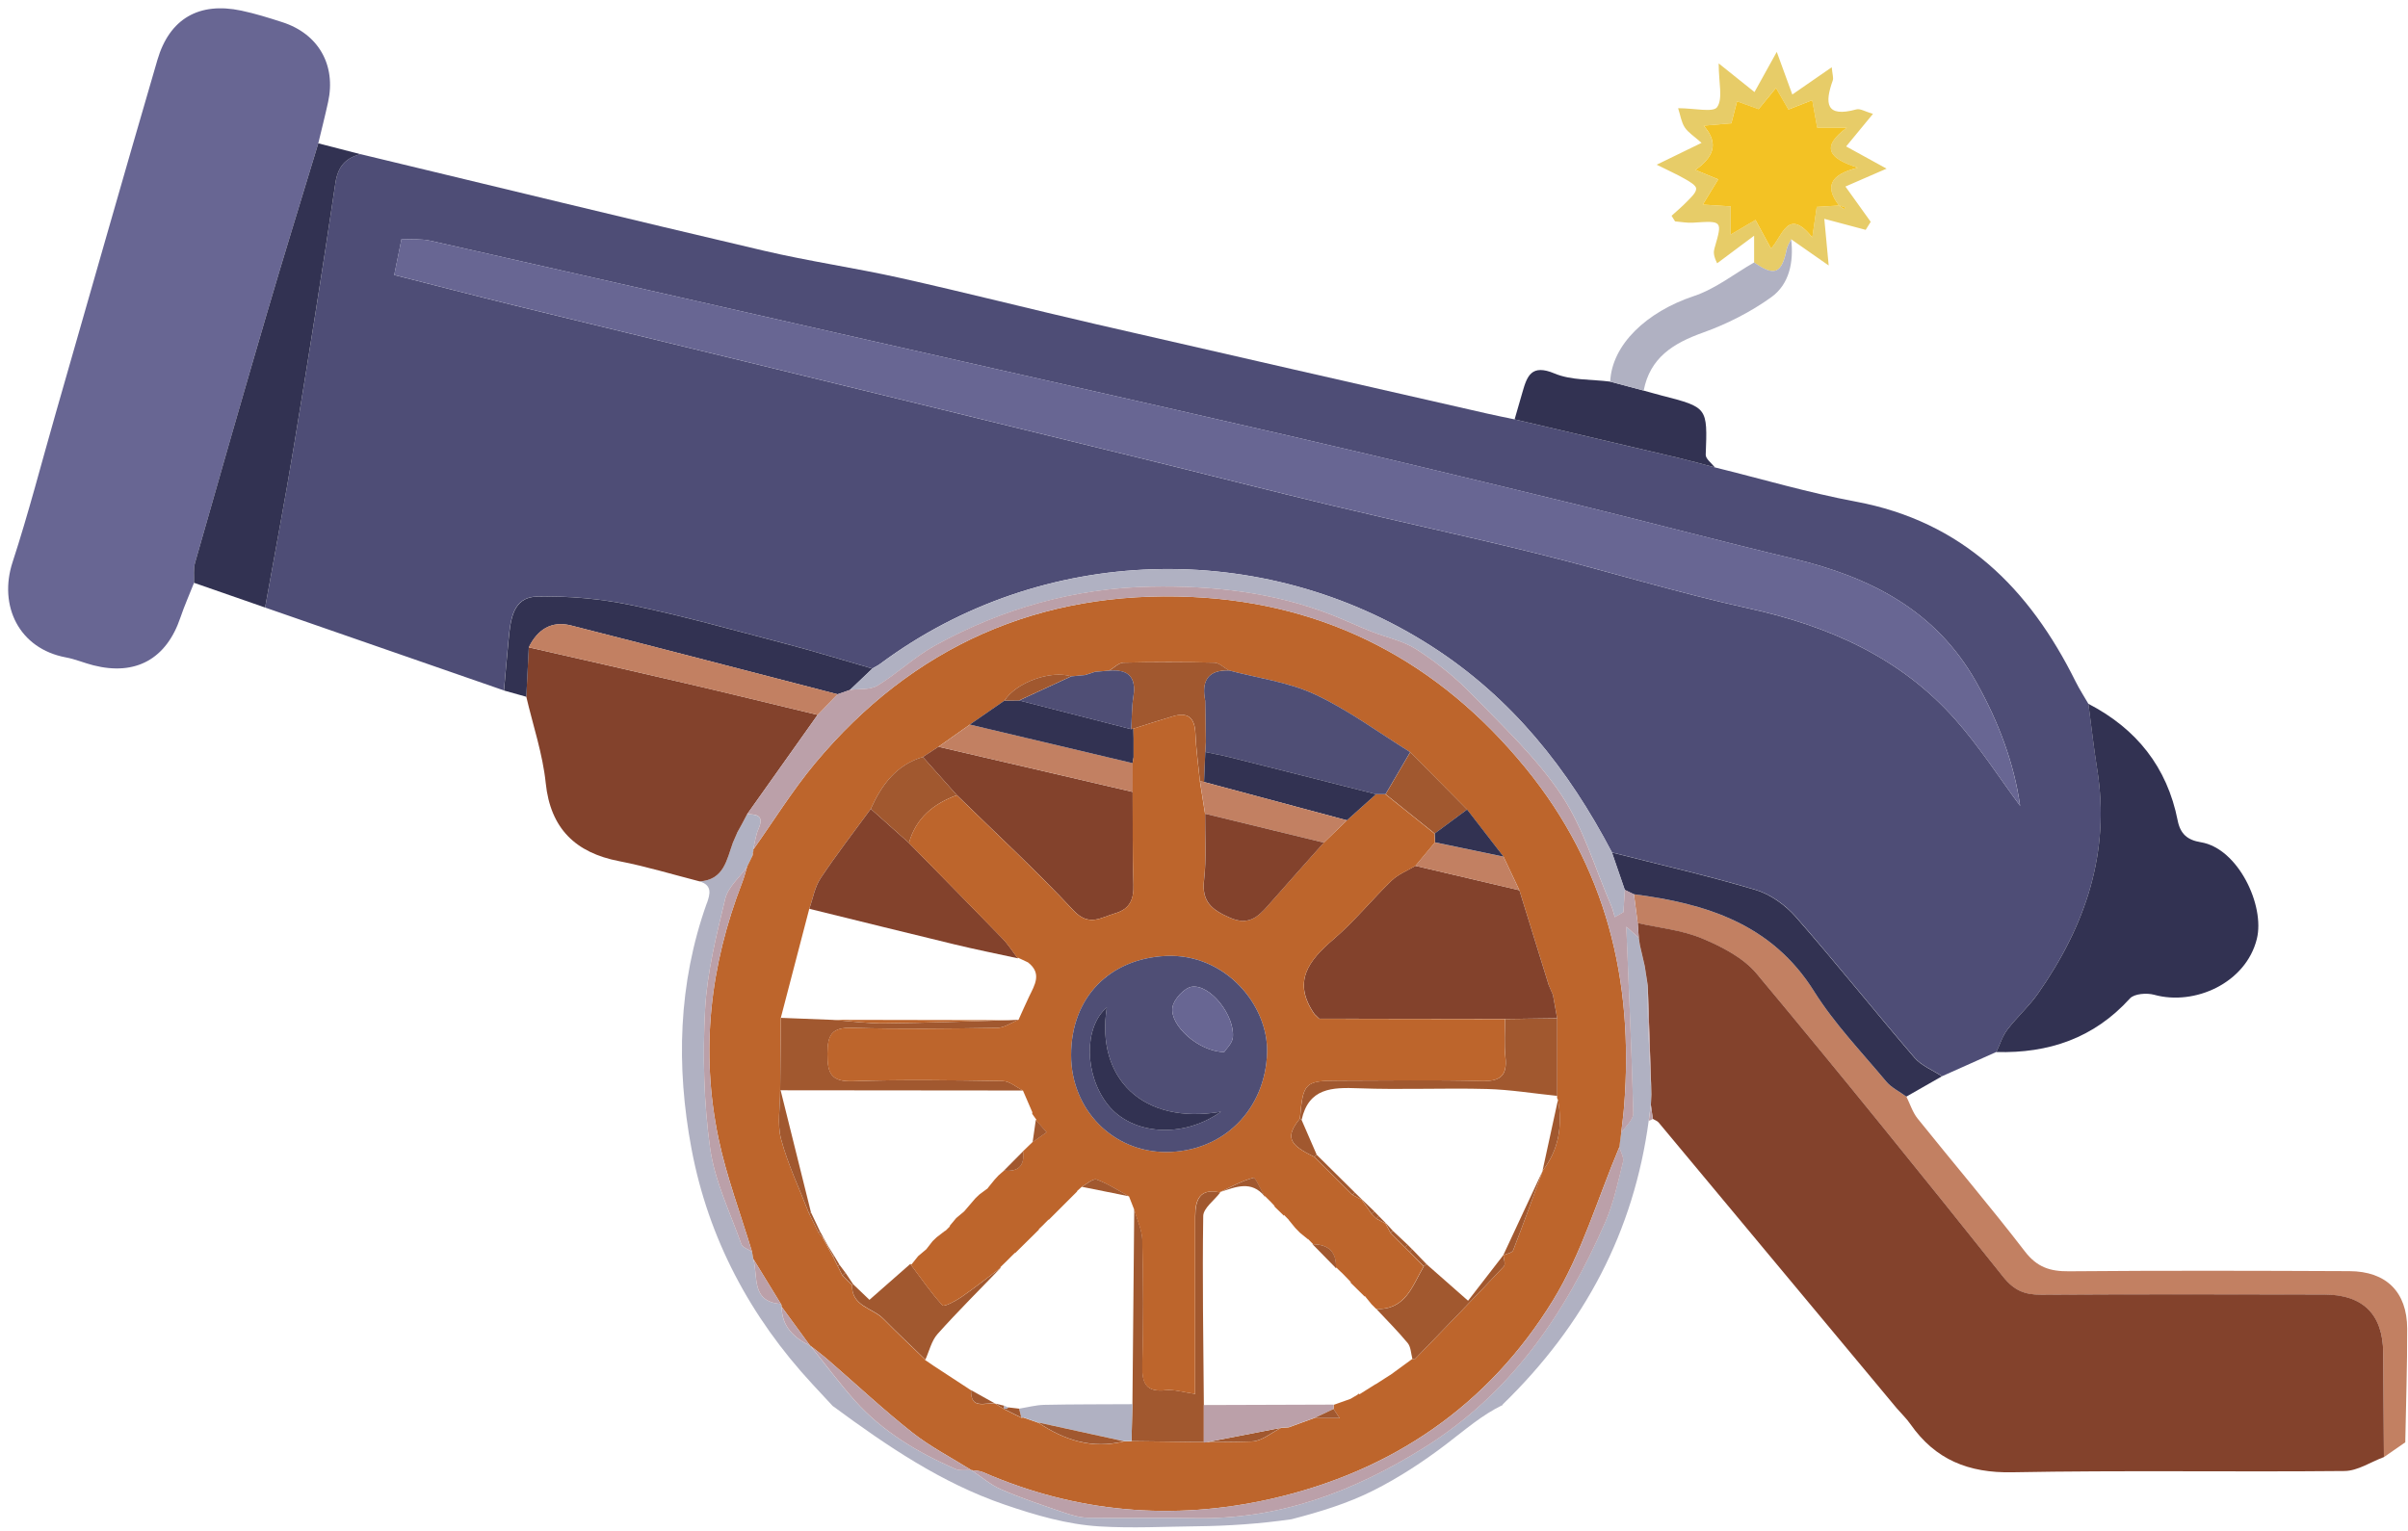 <svg width="206" height="131" viewBox="0 0 206 131" fill="none" xmlns="http://www.w3.org/2000/svg">
<g clip-path="url(#clip0_27_32939)">
<path d="M178.656 60.228C178.289 59.593 177.889 58.978 177.563 58.323C173.614 50.358 167.895 44.627 158.742 42.922C154.687 42.165 150.714 40.985 146.7 39.996C145.631 39.715 144.562 39.418 143.489 39.161C138.851 38.062 134.213 36.976 129.575 35.889C128.804 35.726 128.033 35.576 127.267 35.401C116.094 32.853 104.921 30.313 93.756 27.741C88.18 26.455 82.628 25.042 77.043 23.793C73.16 22.926 69.212 22.36 65.34 21.453C53.825 18.754 42.334 15.954 30.834 13.19C29.558 13.528 28.905 14.241 28.693 15.665C27.583 23.178 26.38 30.675 25.144 38.168C24.381 42.784 23.504 47.383 22.68 51.99C29.488 54.355 36.301 56.719 43.109 59.084C43.243 57.619 43.366 56.154 43.508 54.688C43.672 53.044 43.855 51.103 45.915 51.05C48.587 50.985 51.324 51.225 53.939 51.766C58.365 52.682 62.726 53.907 67.099 55.055C69.624 55.718 72.116 56.487 74.625 57.208C74.857 57.069 75.106 56.956 75.318 56.793C89.122 46.54 107.968 45.999 122.453 55.295C129.339 59.715 134.173 65.824 137.901 72.947C142.009 73.993 146.149 74.937 150.208 76.15C151.477 76.528 152.749 77.448 153.634 78.457C157.094 82.409 160.365 86.52 163.788 90.505C164.383 91.197 165.35 91.575 166.145 92.096C167.691 91.404 169.241 90.712 170.787 90.02C171.093 89.382 171.301 88.669 171.722 88.116C172.537 87.045 173.565 86.134 174.336 85.035C178.383 79.263 180.553 72.983 179.415 65.836C179.117 63.972 178.909 62.092 178.66 60.22L178.656 60.228ZM172.815 68.958C171.061 66.593 169.36 63.928 167.287 61.587C162.584 56.268 156.445 53.565 149.576 52.059C143.526 50.732 137.595 48.885 131.582 47.391C125.753 45.942 119.879 44.684 114.042 43.284C108.523 41.962 103.024 40.545 97.513 39.194C86.291 36.438 75.061 33.699 63.835 30.956C57.215 29.34 50.59 27.749 43.969 26.125C40.572 25.291 37.186 24.407 33.727 23.532C33.951 22.429 34.135 21.526 34.351 20.455C35.232 20.5 36.048 20.431 36.81 20.602C48.404 23.215 59.988 25.86 71.577 28.494C84.48 31.428 97.395 34.322 110.289 37.297C118.451 39.182 126.589 41.156 134.727 43.138C140.964 44.66 147.165 46.316 153.406 47.806C159.953 49.369 165.574 52.202 169.037 58.323C170.979 61.754 172.313 65.36 172.819 68.962L172.815 68.958Z" fill="#4E4D76"/>
<path d="M60.47 77.302C60.755 76.5 60.951 75.747 59.837 75.425C61.934 75.303 62.167 73.578 62.697 72.112C62.819 71.836 62.938 71.559 63.06 71.278H63.052C63.199 71.018 63.346 70.753 63.488 70.493L63.913 69.683C64.761 69.683 65.381 69.813 64.888 70.924C64.643 71.482 64.573 72.121 64.427 72.723C64.463 72.808 64.455 72.89 64.398 72.959C64.374 73.085 64.345 73.215 64.321 73.342C64.186 73.618 64.051 73.891 63.917 74.168C63.272 75.079 62.285 75.906 62.04 76.915C61.286 80.033 60.49 83.199 60.319 86.378C60.107 90.322 60.205 94.343 60.747 98.25C61.139 101.059 62.456 103.745 63.419 106.464C63.521 106.752 64.015 106.903 64.329 107.119C64.365 107.322 64.402 107.53 64.439 107.733C64.871 109.235 64.215 111.4 66.801 111.588C66.862 111.657 66.882 111.734 66.862 111.824C66.874 113.525 67.914 114.473 69.305 115.173H69.326C70.594 116.74 71.798 118.368 73.144 119.874C75.502 122.516 78.5 124.282 81.71 125.699C82.114 125.878 82.636 125.78 83.101 125.812L83.093 125.804C83.937 126.366 84.725 127.062 85.638 127.457C87.368 128.206 89.163 128.804 90.95 129.414C91.631 129.646 92.357 129.87 93.062 129.882C96.114 129.935 99.169 129.858 102.22 129.915C109.412 130.053 115.751 127.664 121.784 123.908C129.269 119.248 133.903 112.418 137.322 104.591C138.036 102.955 138.407 101.164 138.843 99.422C138.937 99.052 138.639 98.58 138.525 98.157C138.578 97.758 138.627 97.363 138.68 96.964C139.043 96.394 139.733 95.82 139.72 95.259C139.582 89.829 139.329 84.404 139.121 79.296C139.215 79.382 139.7 79.809 140.185 80.24C140.218 80.452 140.251 80.664 140.283 80.871L140.695 82.654C140.781 83.211 140.871 83.773 140.956 84.331C140.969 85.495 140.956 86.659 141.001 87.823C141.071 89.764 141.177 91.706 141.266 93.647C141.25 93.948 141.238 94.249 141.221 94.546L141.046 95.898C139.773 105.348 135.6 113.35 128.531 120.208C128.547 120.208 128.564 120.216 128.58 120.216C126.749 121.103 125.374 122.333 123.677 123.623C121.747 125.092 119.655 126.46 117.489 127.55C115.29 128.657 112.908 129.382 110.489 130.009C107.784 130.399 105.051 130.583 102.445 130.611C99.65 130.64 96.852 130.794 94.058 130.623C91.26 130.452 88.575 129.659 85.932 128.755C80.539 126.907 75.881 123.737 71.325 120.379C71.296 120.359 71.272 120.342 71.243 120.326C70.533 119.561 70.019 119.007 69.513 118.462C64.178 112.707 60.592 105.963 59.156 98.307C57.835 91.274 58.01 84.176 60.462 77.302H60.47Z" fill="#B0B1C2"/>
<path d="M27.228 12.266C27.51 11.086 27.812 9.914 28.069 8.729C28.762 5.563 27.241 2.893 24.157 1.9C22.998 1.525 21.828 1.159 20.636 0.907C17.035 0.15 14.501 1.587 13.465 5.132C10.524 15.197 7.66 25.282 4.768 35.36C3.549 39.609 2.447 43.903 1.077 48.103C-0.143 51.835 1.619 55.51 5.645 56.259C6.441 56.406 7.2 56.736 7.991 56.935C11.609 57.855 14.24 56.389 15.435 52.844C15.774 51.839 16.21 50.867 16.598 49.877C16.622 49.308 16.533 48.705 16.684 48.168C18.719 41.025 20.763 33.882 22.851 26.756C24.271 21.916 25.768 17.097 27.228 12.27V12.266Z" fill="#686693"/>
<path d="M59.838 75.425C61.934 75.303 62.167 73.577 62.697 72.112C62.819 71.835 62.938 71.559 63.06 71.278H63.052C63.199 71.013 63.346 70.753 63.488 70.488C63.631 70.22 63.77 69.947 63.913 69.678C65.924 66.846 67.935 64.009 69.946 61.176C66.156 60.264 62.371 59.336 58.577 58.453C54.135 57.415 49.684 56.414 45.234 55.397C45.165 56.805 45.091 58.209 45.022 59.617C45.597 62.08 46.429 64.517 46.686 67.012C47.09 70.903 49.236 72.979 52.968 73.695C55.281 74.143 57.549 74.835 59.838 75.421V75.425Z" fill="#83422C"/>
<path d="M178.656 60.227C178.905 62.1 179.113 63.98 179.411 65.844C180.549 72.995 178.379 79.275 174.332 85.043C173.561 86.141 172.529 87.053 171.717 88.124C171.297 88.677 171.089 89.389 170.783 90.028C175.254 90.15 179.125 88.848 182.209 85.445C182.58 85.034 183.653 84.953 184.285 85.128C187.757 86.093 192.134 84.115 193.068 80.35C193.778 77.497 191.465 72.596 188.279 72.075C187.125 71.888 186.525 71.363 186.296 70.215C185.395 65.645 182.772 62.36 178.656 60.227Z" fill="#323252"/>
<path d="M203.939 124.693C204.547 124.27 205.159 123.851 205.766 123.427C205.824 120.184 205.938 116.94 205.93 113.7C205.921 110.562 204.143 108.791 200.986 108.779C192.986 108.743 184.987 108.722 176.992 108.791C175.376 108.804 174.267 108.446 173.227 107.094C170.261 103.236 167.1 99.524 164.053 95.727C163.62 95.189 163.404 94.477 163.09 93.846C162.507 93.419 161.813 93.089 161.364 92.552C159.251 90.025 156.934 87.611 155.197 84.839C151.583 79.072 145.978 77.334 139.781 76.528C139.892 77.35 139.998 78.173 140.104 78.999C141.948 79.414 143.885 79.593 145.602 80.309C147.303 81.018 149.139 81.966 150.285 83.338C157.428 91.893 164.428 100.566 171.375 109.28C172.309 110.452 173.227 110.81 174.618 110.802C182.69 110.757 190.763 110.765 198.836 110.786C202.165 110.794 203.849 112.495 203.878 115.772C203.902 118.747 203.919 121.726 203.939 124.701V124.693Z" fill="#C28062"/>
<path d="M27.229 12.267C25.768 17.094 24.271 21.913 22.852 26.752C20.763 33.879 18.715 41.021 16.684 48.164C16.533 48.697 16.619 49.3 16.598 49.874C18.625 50.578 20.653 51.286 22.68 51.99C23.504 47.383 24.385 42.788 25.144 38.172C26.38 30.679 27.579 23.182 28.693 15.669C28.905 14.245 29.554 13.532 30.834 13.195C29.635 12.885 28.432 12.576 27.233 12.267H27.229Z" fill="#323252"/>
<path d="M153.231 20.476C154.173 21.135 155.115 21.795 156.441 22.718C156.29 21.111 156.184 19.983 156.066 18.726C157.448 19.092 158.529 19.381 159.606 19.67C159.749 19.442 159.892 19.21 160.035 18.982C159.349 18.026 158.664 17.065 157.873 15.962C159.023 15.462 160.039 15.022 161.393 14.432C160.104 13.724 159.084 13.162 157.934 12.531C158.721 11.575 159.411 10.74 160.23 9.743C159.562 9.552 159.137 9.271 158.811 9.361C156.184 10.085 156.09 8.844 156.788 6.886C156.869 6.662 156.755 6.369 156.702 5.755C155.511 6.577 154.516 7.265 153.329 8.087C152.892 6.894 152.525 5.881 151.999 4.44C151.24 5.807 150.706 6.772 150.094 7.879C149.176 7.142 148.274 6.422 147.03 5.425C147.03 7.09 147.406 8.433 146.9 9.165C146.565 9.65 144.962 9.259 143.559 9.259C143.755 9.861 143.832 10.451 144.126 10.899C144.415 11.343 144.921 11.648 145.566 12.226C144.179 12.902 143.135 13.41 141.727 14.094C142.767 14.615 143.485 14.932 144.163 15.323C144.534 15.535 145.101 15.861 145.105 16.141C145.105 16.5 144.66 16.89 144.354 17.212C143.93 17.655 143.457 18.05 143 18.465C143.098 18.624 143.2 18.783 143.298 18.945C143.812 18.986 144.334 19.092 144.844 19.055C147.361 18.889 147.357 18.872 146.675 21.237C146.59 21.534 146.561 21.852 146.9 22.531C147.899 21.782 148.903 21.038 150.061 20.171C150.061 21.025 150.061 21.746 150.061 22.466C151.791 23.683 152.419 23.427 152.843 21.355C152.904 21.05 153.096 20.769 153.227 20.48L153.231 20.476ZM157.318 17.59C156.669 17.631 156.021 17.672 155.413 17.708C155.287 18.579 155.197 19.218 155.038 20.317C152.929 17.696 152.505 20.211 151.505 21.265C151.007 20.354 150.608 19.617 150.175 18.823C149.429 19.263 148.833 19.613 148.062 20.069V17.663C147.263 17.611 146.541 17.566 145.668 17.509C146.084 16.833 146.418 16.284 146.989 15.348C146.422 15.112 145.847 14.876 145.04 14.542C146.908 13.223 146.843 12.022 145.749 10.757C146.688 10.675 147.41 10.61 148.111 10.549C148.287 9.873 148.433 9.32 148.601 8.673C149.319 8.933 149.873 9.133 150.445 9.34C150.938 8.738 151.395 8.184 151.929 7.529C152.329 8.221 152.651 8.779 152.994 9.373C153.687 9.1 154.279 8.868 155.03 8.575C155.185 9.442 155.311 10.134 155.454 10.919L157.999 10.919C155.662 12.637 156.531 13.593 158.937 14.351C156.478 14.953 156.123 16.031 157.318 17.582C157.497 17.635 157.677 17.688 157.852 17.741C157.82 17.794 157.783 17.847 157.75 17.899C157.603 17.798 157.457 17.692 157.314 17.59H157.318Z" fill="#E7CC68"/>
<path d="M139.777 76.524C145.974 77.33 151.579 79.068 155.193 84.835C156.93 87.607 159.251 90.02 161.36 92.548C161.809 93.085 162.507 93.415 163.086 93.842C164.102 93.264 165.117 92.682 166.133 92.104C165.338 91.583 164.371 91.205 163.775 90.513C160.357 86.528 157.081 82.413 153.622 78.465C152.737 77.456 151.464 76.536 150.196 76.158C146.137 74.945 141.996 74.001 137.893 72.955C138.26 74.021 138.627 75.087 138.994 76.154C139.251 76.28 139.512 76.406 139.769 76.532L139.777 76.524Z" fill="#323252"/>
<path d="M45.026 59.621C45.095 58.213 45.169 56.809 45.238 55.401C45.98 53.878 47.176 53.097 48.86 53.528C56.464 55.462 64.055 57.448 71.655 59.414C72.006 59.291 72.356 59.169 72.707 59.047C73.348 58.437 73.988 57.826 74.633 57.216C72.124 56.495 69.632 55.726 67.107 55.063C62.734 53.915 58.373 52.69 53.947 51.774C51.328 51.233 48.595 50.989 45.923 51.058C43.867 51.107 43.68 53.052 43.517 54.697C43.374 56.162 43.247 57.627 43.117 59.092C43.757 59.271 44.394 59.45 45.034 59.629L45.026 59.621Z" fill="#323252"/>
<path d="M129.575 35.889C134.213 36.98 138.851 38.067 143.49 39.161C144.566 39.418 145.631 39.715 146.7 39.996C146.427 39.634 145.908 39.263 145.921 38.913C146.076 34.864 146.096 34.864 142.172 33.854C141.65 33.72 141.132 33.565 140.61 33.423C139.655 33.166 138.701 32.914 137.742 32.657C136.147 32.45 134.417 32.564 132.99 31.962C131.015 31.131 130.64 32.165 130.24 33.573C130.02 34.347 129.796 35.116 129.571 35.889H129.575Z" fill="#323252"/>
<path d="M137.746 32.657C138.7 32.914 139.655 33.166 140.614 33.422C141.16 30.614 143.126 29.381 145.66 28.473C147.72 27.737 149.751 26.711 151.525 25.437C153.088 24.314 153.459 22.405 153.231 20.472C153.1 20.765 152.908 21.041 152.847 21.347C152.419 23.422 151.795 23.679 150.065 22.458C148.352 23.439 146.745 24.725 144.909 25.335C140.858 26.687 137.901 29.487 137.75 32.649L137.746 32.657Z" fill="#B0B1C2"/>
<path d="M172.815 68.958C172.309 65.356 170.975 61.75 169.033 58.319C165.57 52.197 159.949 49.369 153.402 47.802C147.161 46.308 140.956 44.652 134.723 43.133C126.585 41.147 118.447 39.177 110.285 37.293C97.391 34.318 84.48 31.42 71.573 28.489C59.984 25.856 48.4 23.211 36.806 20.598C36.044 20.427 35.228 20.496 34.347 20.451C34.13 21.522 33.947 22.425 33.722 23.528C37.182 24.407 40.567 25.286 43.965 26.121C50.582 27.745 57.211 29.336 63.831 30.952C75.057 33.691 86.283 36.434 97.509 39.19C103.02 40.541 108.519 41.957 114.038 43.28C119.875 44.68 125.753 45.938 131.578 47.387C137.591 48.88 143.522 50.732 149.572 52.055C156.441 53.561 162.58 56.267 167.283 61.583C169.352 63.923 171.057 66.589 172.811 68.954L172.815 68.958Z" fill="#686693"/>
<path d="M74.625 57.212C73.984 57.822 73.344 58.433 72.703 59.043C73.503 58.934 74.441 59.056 75.069 58.673C76.774 57.635 78.255 56.203 79.997 55.242C85.736 52.08 91.945 50.329 98.484 50.203C103.75 50.106 109 50.684 113.981 52.641C115.102 53.081 116.192 53.598 117.309 54.041C118.602 54.554 120.038 54.835 121.18 55.572C122.853 56.654 124.46 57.92 125.847 59.349C128.547 62.124 131.435 64.831 133.569 68.018C135.47 70.863 136.461 74.318 137.84 77.509C137.974 77.819 138.044 78.16 138.146 78.486C138.391 78.344 138.635 78.201 138.884 78.059C138.925 77.424 138.966 76.789 139.006 76.15C138.639 75.083 138.272 74.017 137.905 72.951C134.173 65.832 129.343 59.719 122.457 55.299C107.972 46.003 89.126 46.544 75.322 56.797C75.106 56.956 74.861 57.074 74.629 57.212H74.625Z" fill="#B0B1C2"/>
<path d="M138.533 98.165C138.586 97.766 138.635 97.371 138.688 96.972C138.778 96.174 138.888 95.377 138.949 94.579C139.773 83.899 137.416 74.176 130.51 65.718C123.106 56.654 113.552 51.608 101.935 51.083C88.955 50.496 78.072 55.295 69.709 65.34C67.78 67.66 66.181 70.252 64.431 72.719C64.467 72.804 64.459 72.882 64.398 72.955C64.414 73.093 64.386 73.219 64.321 73.338C64.186 73.614 64.051 73.887 63.917 74.164C63.778 74.615 63.668 75.075 63.496 75.511C60.735 82.629 59.903 89.955 61.469 97.436C62.159 100.717 63.362 103.891 64.333 107.115C64.37 107.318 64.406 107.526 64.443 107.729C65.23 109.015 66.017 110.297 66.805 111.584C66.866 111.653 66.886 111.73 66.866 111.82C67.682 112.935 68.498 114.05 69.309 115.165L69.33 115.161C69.844 115.572 70.374 115.967 70.872 116.398C73.254 118.462 75.559 120.623 78.031 122.577C79.597 123.814 81.404 124.742 83.105 125.808C83.105 125.808 83.097 125.8 83.097 125.804C83.427 125.857 83.79 125.849 84.088 125.979C92.059 129.455 100.332 130.171 108.755 128.263C119.076 125.922 127.324 120.277 132.847 111.291C135.319 107.269 136.669 102.56 138.529 98.165H138.533ZM70.394 105.934C70.272 105.788 70.154 105.645 70.031 105.499C69.762 104.954 69.489 104.408 69.22 103.867C68.4 101.75 67.409 99.679 66.821 97.497C66.466 96.178 66.748 94.693 66.74 93.281C66.76 91.221 66.78 89.162 66.797 87.102C67.608 83.993 68.42 80.879 69.232 77.77C69.542 76.899 69.693 75.918 70.191 75.173C71.545 73.138 73.046 71.201 74.49 69.227C75.412 67.184 76.66 65.466 78.945 64.782C79.389 64.489 79.834 64.2 80.278 63.907C81.176 63.272 82.069 62.641 82.966 62.007C83.954 61.323 84.945 60.639 85.932 59.955C86.919 58.409 89.877 57.33 91.635 57.88C92.035 57.843 92.434 57.806 92.834 57.766C93.116 57.672 93.401 57.582 93.683 57.489C94.082 57.456 94.478 57.424 94.878 57.391C95.29 57.151 95.694 56.715 96.11 56.707C98.696 56.642 101.286 56.646 103.872 56.707C104.293 56.715 104.705 57.139 105.121 57.371C107.589 58.026 110.203 58.36 112.484 59.422C115.347 60.757 117.933 62.69 120.642 64.367C122.261 66.003 123.881 67.639 125.504 69.276C126.545 70.623 127.585 71.966 128.625 73.313L129.983 76.186C130.82 78.893 131.66 81.6 132.496 84.31C132.614 84.591 132.737 84.868 132.855 85.149C132.973 85.816 133.092 86.484 133.214 87.151C133.214 89.361 133.214 91.575 133.214 93.785C133.185 93.907 133.21 94.017 133.283 94.115C133.683 96.325 133.365 98.38 131.958 100.2L131.99 100.155C131.15 102.438 130.33 104.734 129.449 107.001C129.363 107.221 128.89 107.294 128.596 107.432C128.596 107.432 128.621 107.396 128.621 107.4C128.641 107.729 128.813 108.205 128.653 108.372C126.133 111.054 123.567 113.696 121.009 116.341C120.989 116.362 120.887 116.301 120.826 116.276L120.874 116.451L120.846 116.272C120.205 116.74 119.565 117.208 118.921 117.676L118.945 117.652C118.521 117.925 118.097 118.193 117.676 118.466L117.697 118.438C117.236 118.727 116.775 119.015 116.314 119.309L116.204 119.268L116.13 119.357C115.93 119.475 115.727 119.593 115.527 119.711C115.053 119.878 114.58 120.045 114.103 120.216C114.099 120.338 114.095 120.464 114.087 120.587C114.238 120.814 114.389 121.042 114.609 121.364H112.422L112.447 121.348C111.713 121.616 110.978 121.881 110.248 122.149C110.032 122.166 109.812 122.178 109.596 122.194C108.772 122.601 107.956 123.33 107.115 123.358C103.681 123.468 100.242 123.358 96.803 123.334C96.587 123.334 96.375 123.342 96.159 123.346C93.438 124.034 91.043 123.248 88.808 121.738L88.832 121.759C88.4 121.608 87.972 121.458 87.539 121.307L87.376 121.327C86.887 121.087 86.397 120.847 85.908 120.603C85.651 120.44 85.394 120.277 85.133 120.118L85.161 120.139C84.345 119.968 83.02 120.713 83.077 118.979C82.012 118.283 80.951 117.587 79.887 116.891C79.618 116.708 79.352 116.525 79.083 116.341L79.165 116.37C77.961 115.202 76.738 114.058 75.563 112.862C74.645 111.93 72.842 111.807 72.891 109.984C72.618 109.711 72.344 109.443 72.067 109.17C71.932 108.901 71.798 108.629 71.663 108.36C71.528 108.087 71.398 107.815 71.263 107.542C71.117 107.277 70.97 107.009 70.823 106.744C70.68 106.48 70.533 106.219 70.39 105.955L70.394 105.934Z" fill="#BD652C"/>
<path d="M203.939 124.693C203.919 121.718 203.902 118.739 203.878 115.763C203.853 112.487 202.165 110.786 198.836 110.778C190.763 110.757 182.691 110.749 174.618 110.794C173.227 110.802 172.309 110.444 171.375 109.272C164.428 100.558 157.428 91.885 150.285 83.329C149.143 81.958 147.304 81.013 145.603 80.301C143.889 79.585 141.948 79.406 140.104 78.991C140.132 79.41 140.165 79.829 140.194 80.248C140.226 80.46 140.259 80.672 140.291 80.883C140.43 81.478 140.565 82.072 140.703 82.662C140.789 83.219 140.879 83.781 140.965 84.339C141.067 87.444 141.173 90.55 141.275 93.655C141.258 93.956 141.246 94.257 141.23 94.555C141.287 94.953 141.34 95.352 141.397 95.751C141.564 95.853 141.776 95.918 141.895 96.06C148.691 104.209 155.478 112.365 162.27 120.521C162.662 120.973 163.098 121.392 163.441 121.881C165.562 124.909 168.401 126.065 172.146 125.991C181.618 125.812 191.098 125.975 200.578 125.882C201.7 125.869 202.817 125.104 203.939 124.689V124.693Z" fill="#83422C"/>
<path d="M140.193 80.252C140.165 79.833 140.132 79.414 140.104 78.995C139.994 78.173 139.888 77.35 139.777 76.524C139.52 76.398 139.259 76.272 139.002 76.146C138.962 76.781 138.921 77.416 138.88 78.055C138.635 78.197 138.39 78.34 138.142 78.482C138.04 78.156 137.97 77.819 137.836 77.505C136.453 74.314 135.466 70.859 133.565 68.014C131.435 64.827 128.543 62.124 125.843 59.345C124.456 57.916 122.849 56.65 121.176 55.568C120.034 54.831 118.598 54.55 117.305 54.037C116.187 53.594 115.094 53.077 113.977 52.637C108.996 50.68 103.746 50.102 98.48 50.199C91.941 50.321 85.732 52.072 79.993 55.238C78.251 56.199 76.77 57.627 75.065 58.669C74.437 59.052 73.495 58.929 72.699 59.039C72.348 59.161 71.998 59.284 71.651 59.406C71.084 59.996 70.517 60.586 69.95 61.172C67.939 64.005 65.928 66.842 63.917 69.674C64.765 69.674 65.385 69.805 64.892 70.916C64.647 71.473 64.578 72.112 64.431 72.715C66.181 70.248 67.78 67.656 69.709 65.34C78.072 55.295 88.955 50.492 101.935 51.083C113.556 51.608 123.11 56.654 130.509 65.718C137.416 74.176 139.773 83.899 138.949 94.579C138.888 95.377 138.774 96.174 138.688 96.972C139.051 96.402 139.745 95.829 139.728 95.267C139.59 89.837 139.337 84.412 139.129 79.304C139.223 79.39 139.708 79.817 140.193 80.248V80.252Z" fill="#BBA0A9"/>
<path d="M138.533 98.164C136.673 102.56 135.323 107.269 132.851 111.29C127.328 120.281 119.084 125.922 108.759 128.262C100.336 130.171 92.063 129.459 84.092 125.979C83.795 125.849 83.432 125.861 83.101 125.804C83.946 126.366 84.733 127.062 85.647 127.456C87.376 128.205 89.171 128.804 90.958 129.414C91.639 129.646 92.365 129.87 93.071 129.882C96.122 129.935 99.177 129.858 102.229 129.915C109.42 130.053 115.759 127.664 121.792 123.907C129.278 119.247 133.912 112.418 137.33 104.591C138.044 102.955 138.415 101.164 138.852 99.422C138.945 99.052 138.648 98.579 138.533 98.156V98.164Z" fill="#BBA0A9"/>
<path d="M64.333 107.118C63.362 103.895 62.154 100.72 61.469 97.44C59.903 89.963 60.735 82.633 63.496 75.515C63.668 75.075 63.778 74.615 63.917 74.168C63.272 75.079 62.285 75.905 62.04 76.915C61.286 80.032 60.49 83.199 60.319 86.378C60.107 90.321 60.205 94.343 60.747 98.25C61.139 101.058 62.456 103.744 63.419 106.463C63.521 106.752 64.015 106.903 64.329 107.118H64.333Z" fill="#BBA0A9"/>
<path d="M83.109 125.816C81.408 124.75 79.601 123.822 78.035 122.585C75.563 120.631 73.258 118.47 70.876 116.406C70.378 115.975 69.848 115.58 69.334 115.169C70.603 116.74 71.81 118.372 73.152 119.878C75.51 122.519 78.508 124.286 81.718 125.702C82.122 125.881 82.644 125.784 83.109 125.816Z" fill="#BBA0A9"/>
<path d="M141.275 93.659C141.173 90.554 141.066 87.448 140.965 84.343C140.977 85.507 140.965 86.671 141.009 87.835C141.079 89.776 141.185 91.718 141.275 93.659Z" fill="#BBA0A9"/>
<path d="M66.805 111.587C66.017 110.301 65.23 109.019 64.443 107.733C64.875 109.235 64.219 111.396 66.805 111.587Z" fill="#BBA0A9"/>
<path d="M69.314 115.173C68.498 114.058 67.682 112.943 66.87 111.828C66.882 113.525 67.927 114.477 69.314 115.173Z" fill="#BBA0A9"/>
<path d="M140.703 82.666C140.565 82.072 140.426 81.477 140.291 80.887C140.43 81.481 140.569 82.076 140.703 82.666Z" fill="#BBA0A9"/>
<path d="M141.054 95.91C141.177 95.877 141.291 95.824 141.397 95.755C141.34 95.356 141.287 94.957 141.23 94.559C141.172 95.01 141.111 95.458 141.054 95.91Z" fill="#BBA0A9"/>
<path d="M63.06 71.278C62.938 71.555 62.819 71.831 62.697 72.112C62.819 71.835 62.938 71.559 63.06 71.278Z" fill="#BBA0A9"/>
<path d="M64.321 73.342C64.39 73.224 64.414 73.093 64.398 72.959C64.374 73.085 64.345 73.215 64.321 73.342Z" fill="#BBA0A9"/>
<path d="M69.946 61.176C70.513 60.586 71.08 59.999 71.647 59.409C64.051 57.444 56.46 55.457 48.852 53.524C47.167 53.097 45.972 53.874 45.23 55.396C49.68 56.414 54.131 57.415 58.573 58.453C62.367 59.34 66.152 60.268 69.942 61.176H69.946Z" fill="#C28062"/>
<path d="M157.322 17.582C156.127 16.031 156.478 14.953 158.942 14.35C156.535 13.593 155.666 12.637 158.003 10.919L155.458 10.919C155.315 10.134 155.189 9.438 155.034 8.575C154.283 8.868 153.692 9.1 152.998 9.373C152.655 8.778 152.333 8.221 151.933 7.529C151.395 8.184 150.942 8.738 150.449 9.34C149.882 9.136 149.323 8.933 148.605 8.672C148.434 9.32 148.291 9.873 148.115 10.549C147.414 10.61 146.692 10.675 145.754 10.756C146.847 12.018 146.916 13.223 145.044 14.541C145.851 14.875 146.427 15.115 146.994 15.347C146.422 16.284 146.088 16.833 145.672 17.509C146.545 17.566 147.267 17.614 148.066 17.663V20.069C148.837 19.617 149.437 19.263 150.179 18.823C150.612 19.621 151.012 20.354 151.509 21.265C152.509 20.211 152.929 17.696 155.042 20.317C155.201 19.214 155.291 18.575 155.417 17.708C156.021 17.671 156.669 17.631 157.322 17.59H157.326L157.322 17.582Z" fill="#F3C224"/>
<path d="M157.318 17.59C157.465 17.692 157.612 17.798 157.754 17.899C157.787 17.847 157.824 17.794 157.856 17.741C157.677 17.688 157.497 17.635 157.322 17.582L157.318 17.586V17.59Z" fill="#F3C224"/>
<path d="M132.492 84.306C131.656 81.599 130.815 78.893 129.979 76.182C127.014 75.486 124.048 74.79 121.083 74.094C120.401 74.505 119.614 74.811 119.055 75.348C117.354 76.992 115.853 78.86 114.062 80.391C111.925 82.214 110.55 84.029 112.451 86.776C112.586 86.907 112.72 87.041 112.855 87.171C118.154 87.179 123.453 87.188 128.751 87.196C130.236 87.175 131.725 87.159 133.21 87.139C133.092 86.471 132.973 85.804 132.851 85.136C132.733 84.855 132.61 84.579 132.492 84.298V84.306Z" fill="#83422C"/>
<path d="M80.282 63.903C79.838 64.196 79.393 64.485 78.948 64.778C79.919 65.869 80.89 66.955 81.861 68.046C85.202 71.318 88.645 74.489 91.831 77.904C93.169 79.336 94.176 78.51 95.404 78.156C96.677 77.786 97.007 76.939 96.966 75.694C96.881 73.056 96.913 70.411 96.897 67.769C91.357 66.479 85.818 65.193 80.282 63.903Z" fill="#83422C"/>
<path d="M120.646 64.367C117.941 62.69 115.355 60.757 112.488 59.422C110.211 58.359 107.593 58.026 105.125 57.37C103.265 57.322 102.779 58.335 103.101 59.975C103.118 61.143 103.138 62.315 103.154 63.483C103.138 63.773 103.122 64.061 103.105 64.35C103.827 64.505 104.554 64.635 105.267 64.814C109.42 65.856 113.569 66.915 117.717 67.965C117.986 67.965 118.26 67.965 118.529 67.965C119.231 66.764 119.936 65.567 120.638 64.367H120.646Z" fill="#4F4E75"/>
<path d="M69.236 77.77C73.38 78.787 77.525 79.821 81.677 80.822C83.468 81.254 85.271 81.616 87.07 82.007C86.638 81.437 86.254 80.822 85.761 80.309C83.109 77.57 80.433 74.86 77.761 72.137C76.672 71.164 75.583 70.195 74.494 69.223C73.05 71.197 71.549 73.134 70.195 75.169C69.697 75.918 69.546 76.895 69.236 77.766V77.77Z" fill="#83422C"/>
<path d="M97.032 103.5C96.979 109.056 96.93 114.612 96.877 120.167C96.852 121.217 96.824 122.271 96.799 123.326C100.238 123.354 103.677 123.46 107.111 123.35C107.948 123.321 108.763 122.593 109.591 122.186C107.503 122.589 105.414 122.996 102.987 123.464C102.987 122.206 102.987 121.225 102.987 120.245C102.946 114.852 102.853 109.455 102.934 104.062C102.946 103.382 103.885 102.719 104.39 102.047C102.645 101.644 102.261 102.678 102.257 104.082C102.249 108.063 102.257 112.047 102.257 116.028C102.257 117.074 102.257 118.12 102.257 119.284C101.184 119.133 100.446 118.885 99.744 118.967C98.06 119.154 97.692 118.405 97.733 116.87C97.827 113.297 97.811 109.715 97.733 106.142C97.713 105.259 97.28 104.38 97.04 103.5H97.032Z" fill="#A1582F"/>
<path d="M71.288 87.277C69.791 87.22 68.298 87.159 66.801 87.102C66.78 89.162 66.764 91.221 66.743 93.28L66.776 93.301C73.69 93.309 80.6 93.317 87.515 93.321C86.944 93.04 86.377 92.519 85.802 92.511C81.535 92.442 77.264 92.373 73.001 92.523C71.084 92.593 70.786 91.848 70.79 90.179C70.794 88.571 71.137 87.904 72.911 87.957C77.039 88.083 81.176 88.026 85.308 87.961C85.924 87.953 86.532 87.509 87.144 87.265C86.862 87.277 86.581 87.293 86.299 87.306C82.75 87.403 79.201 87.537 75.653 87.574C74.196 87.591 72.74 87.383 71.288 87.281V87.277Z" fill="#A1582F"/>
<path d="M133.21 87.147C131.725 87.167 130.236 87.184 128.751 87.204C128.756 88.287 128.674 89.377 128.788 90.448C128.964 92.059 128.356 92.552 126.74 92.507C122.673 92.401 118.606 92.471 114.54 92.475C111.639 92.475 111.472 92.637 111.211 95.719L111.35 95.832C111.961 93.085 113.956 93.044 116.236 93.13C119.883 93.268 123.546 93.093 127.197 93.191C129.208 93.244 131.211 93.578 133.218 93.781C133.218 91.571 133.218 89.357 133.218 87.147H133.21Z" fill="#A1582F"/>
<path d="M80.282 63.903C85.822 65.193 91.362 66.479 96.901 67.769C96.901 66.947 96.901 66.125 96.897 65.307C92.255 64.208 87.617 63.105 82.975 62.006C82.077 62.641 81.184 63.272 80.286 63.907L80.282 63.903Z" fill="#C28062"/>
<path d="M82.971 62.006C87.613 63.105 92.251 64.208 96.893 65.307C96.921 65.136 96.95 64.969 96.978 64.798C96.978 64.257 96.978 63.716 96.978 63.174C96.974 62.898 96.966 62.625 96.962 62.348L96.77 62.397C93.572 61.575 90.374 60.757 87.176 59.935C86.76 59.939 86.348 59.943 85.932 59.951C84.945 60.635 83.954 61.318 82.966 62.002L82.971 62.006Z" fill="#323252"/>
<path d="M103.11 64.35C103.126 64.061 103.142 63.773 103.159 63.483C103.142 62.315 103.122 61.143 103.106 59.975C102.783 58.335 103.269 57.322 105.129 57.37C104.713 57.138 104.301 56.715 103.881 56.707C101.294 56.646 98.704 56.646 96.118 56.707C95.702 56.719 95.298 57.155 94.886 57.395C96.518 57.256 97.227 57.936 96.958 59.613C96.811 60.529 96.832 61.473 96.775 62.401L96.966 62.352C98.088 61.998 99.206 61.632 100.336 61.298C101.633 60.911 102.212 61.416 102.269 62.763C102.326 64.135 102.522 65.506 102.657 66.874C102.775 66.874 102.889 66.89 102.999 66.923C103.036 66.068 103.073 65.209 103.11 64.355V64.35Z" fill="#A1582F"/>
<path d="M79.165 116.35C79.499 115.613 79.687 114.742 80.201 114.164C81.943 112.214 83.803 110.371 85.618 108.486C84.492 109.333 83.387 110.212 82.228 111.01C81.739 111.347 80.764 111.852 80.637 111.714C79.63 110.607 78.777 109.361 77.876 108.161C76.701 109.194 75.53 110.224 74.38 111.234C73.829 110.708 73.405 110.297 72.977 109.89L72.891 109.964C72.842 111.787 74.645 111.909 75.563 112.841C76.738 114.034 77.961 115.181 79.165 116.35Z" fill="#A1582F"/>
<path d="M117.742 112.011C118.643 112.98 119.585 113.916 120.426 114.933C120.699 115.267 120.703 115.82 120.825 116.272C120.887 116.293 120.989 116.354 121.009 116.337C123.571 113.692 126.133 111.046 128.653 108.368C128.808 108.201 128.637 107.725 128.617 107.396C127.642 108.653 126.671 109.911 125.59 111.311C124.362 110.228 123.196 109.203 122.029 108.177C121.955 108.242 121.882 108.307 121.805 108.372C120.834 110.013 120.271 112.109 117.742 112.015V112.011Z" fill="#A1582F"/>
<path d="M96.775 62.397C96.832 61.465 96.811 60.525 96.958 59.609C97.223 57.928 96.518 57.253 94.886 57.391C94.486 57.424 94.091 57.456 93.691 57.489C93.409 57.582 93.124 57.672 92.842 57.766C92.442 57.802 92.043 57.839 91.643 57.88C90.154 58.567 88.669 59.255 87.18 59.943C90.378 60.765 93.576 61.583 96.775 62.405V62.397Z" fill="#4F4E75"/>
<path d="M74.494 69.222C75.583 70.195 76.672 71.164 77.761 72.136C78.357 70.004 79.858 68.775 81.861 68.046C80.89 66.955 79.919 65.869 78.948 64.778C76.664 65.457 75.416 67.179 74.494 69.218V69.222Z" fill="#A1582F"/>
<path d="M120.646 64.367C119.944 65.567 119.239 66.764 118.537 67.965C119.936 69.088 121.335 70.207 122.735 71.331C123.661 70.647 124.582 69.959 125.508 69.275C123.889 67.639 122.27 66.003 120.646 64.367Z" fill="#A1582F"/>
<path d="M102.983 120.24V123.46C105.41 122.992 107.499 122.585 109.587 122.182C109.804 122.166 110.024 122.153 110.24 122.137C110.974 121.868 111.704 121.604 112.439 121.335L112.414 121.352C112.969 121.091 113.524 120.831 114.079 120.57C114.083 120.448 114.091 120.322 114.095 120.2C110.391 120.212 106.687 120.224 102.979 120.236L102.983 120.24Z" fill="#BBA0A9"/>
<path d="M96.799 123.321C96.824 122.267 96.852 121.217 96.877 120.163C94.364 120.179 91.847 120.167 89.334 120.22C88.616 120.236 87.902 120.432 87.184 120.546C87.246 120.802 87.311 121.054 87.372 121.311L87.535 121.29C87.968 121.441 88.396 121.592 88.828 121.742L88.804 121.722C91.255 122.259 93.703 122.792 96.155 123.33C96.371 123.33 96.583 123.321 96.799 123.317V123.321Z" fill="#B0B1C2"/>
<path d="M121.083 74.099C124.048 74.794 127.014 75.49 129.979 76.186C129.526 75.23 129.074 74.269 128.621 73.313C126.667 72.902 124.713 72.495 122.759 72.088C122.2 72.759 121.637 73.431 121.078 74.103L121.083 74.099Z" fill="#C28062"/>
<path d="M122.767 72.084C124.721 72.491 126.675 72.902 128.629 73.309C127.589 71.966 126.549 70.619 125.508 69.272C124.582 69.955 123.661 70.643 122.735 71.327C122.747 71.579 122.755 71.828 122.767 72.08V72.084Z" fill="#323252"/>
<path d="M66.744 93.28C66.748 94.693 66.47 96.178 66.825 97.497C67.409 99.678 68.404 101.75 69.224 103.866L69.375 103.74C68.51 100.26 67.645 96.781 66.78 93.301L66.748 93.28H66.744Z" fill="#A1582F"/>
<path d="M131.99 100.151C130.86 102.577 129.73 105.002 128.596 107.428C128.886 107.286 129.359 107.216 129.445 106.997C130.33 104.73 131.15 102.438 131.986 100.151H131.99Z" fill="#A1582F"/>
<path d="M87.176 59.939C88.665 59.251 90.15 58.563 91.639 57.875C89.877 57.33 86.919 58.404 85.936 59.951C86.352 59.947 86.764 59.943 87.18 59.935L87.176 59.939Z" fill="#A1582F"/>
<path d="M96.154 123.334C93.703 122.796 91.255 122.263 88.804 121.726C91.039 123.236 93.434 124.022 96.154 123.334Z" fill="#A1582F"/>
<path d="M133.283 94.111C132.843 96.138 132.398 98.165 131.958 100.196C133.365 98.376 133.683 96.325 133.283 94.111Z" fill="#A1582F"/>
<path d="M85.157 120.122C84.464 119.736 83.766 119.349 83.073 118.962C83.016 120.696 84.341 119.951 85.157 120.122Z" fill="#A1582F"/>
<path d="M114.083 120.574C113.528 120.835 112.973 121.095 112.418 121.356C113.079 121.356 113.74 121.356 114.605 121.356C114.389 121.03 114.238 120.802 114.083 120.578V120.574Z" fill="#A1582F"/>
<path d="M120.846 116.268C120.206 116.736 119.565 117.204 118.921 117.676C119.561 117.208 120.201 116.74 120.846 116.268Z" fill="#A1582F"/>
<path d="M112.443 121.339C111.708 121.608 110.978 121.873 110.244 122.141C110.974 121.873 111.708 121.608 112.443 121.339Z" fill="#A1582F"/>
<path d="M69.224 103.866C69.493 104.412 69.766 104.957 70.035 105.498L70.154 105.389C69.893 104.839 69.632 104.29 69.371 103.74L69.22 103.866H69.224Z" fill="#A1582F"/>
<path d="M87.372 121.311C87.311 121.055 87.246 120.802 87.184 120.546C86.883 120.509 86.577 120.477 86.275 120.44C86.177 120.513 86.063 120.55 85.936 120.55L85.904 120.582C86.393 120.823 86.883 121.063 87.372 121.307V121.311Z" fill="#A1582F"/>
<path d="M72.071 109.154C72.344 109.426 72.618 109.695 72.895 109.968L72.981 109.894C72.764 109.569 72.548 109.243 72.332 108.917C72.246 108.999 72.161 109.076 72.075 109.154H72.071Z" fill="#A1582F"/>
<path d="M70.831 106.724C70.978 106.989 71.125 107.257 71.272 107.522L71.349 107.453C71.19 107.2 71.035 106.948 70.876 106.691L70.831 106.724Z" fill="#A1582F"/>
<path d="M71.267 107.521L71.667 108.34L71.81 108.217C71.655 107.961 71.5 107.705 71.349 107.448L71.272 107.517L71.267 107.521Z" fill="#A1582F"/>
<path d="M70.394 105.934C70.537 106.199 70.684 106.459 70.827 106.724L70.872 106.691C70.725 106.427 70.578 106.166 70.435 105.902L70.394 105.934Z" fill="#A1582F"/>
<path d="M85.916 120.297C85.655 120.232 85.39 120.167 85.129 120.106C85.385 120.269 85.642 120.432 85.9 120.59L85.932 120.558C85.891 120.472 85.883 120.387 85.912 120.297H85.916Z" fill="#A1582F"/>
<path d="M71.667 108.344C71.802 108.612 71.936 108.885 72.071 109.154C72.157 109.076 72.242 108.995 72.328 108.917C72.157 108.685 71.981 108.454 71.81 108.226L71.667 108.348V108.344Z" fill="#A1582F"/>
<path d="M70.035 105.499C70.158 105.645 70.276 105.788 70.398 105.934L70.439 105.901C70.346 105.731 70.252 105.56 70.154 105.389L70.035 105.499Z" fill="#A1582F"/>
<path d="M115.886 102.035C114.805 100.965 113.724 99.89 112.643 98.82C112.573 98.877 112.504 98.938 112.439 98.995C113.528 100.082 114.617 101.164 115.706 102.251C115.767 102.178 115.828 102.104 115.89 102.035H115.886Z" fill="#A1582F"/>
<path d="M112.643 98.82C112.21 97.823 111.778 96.825 111.346 95.832L111.207 95.718C109.963 97.269 110.216 97.941 112.439 98.995C112.508 98.934 112.573 98.877 112.643 98.82Z" fill="#A1582F"/>
<path d="M122.029 108.173C121.621 107.749 121.213 107.326 120.809 106.903C120.74 106.984 120.671 107.062 120.597 107.131C121.001 107.542 121.405 107.953 121.809 108.364C121.882 108.299 121.96 108.234 122.033 108.169L122.029 108.173Z" fill="#A1582F"/>
<path d="M120.418 106.516C120.002 106.121 119.581 105.727 119.165 105.336C119.1 105.393 119.031 105.45 118.965 105.507C119.373 105.918 119.781 106.325 120.189 106.736C120.263 106.659 120.34 106.585 120.418 106.52V106.516Z" fill="#A1582F"/>
<path d="M117.57 103.663C117.22 103.325 116.873 102.992 116.522 102.654L116.502 102.67C116.779 103.073 117.056 103.472 117.338 103.875C117.411 103.797 117.489 103.728 117.57 103.659V103.663Z" fill="#A1582F"/>
<path d="M118.566 104.685C118.362 104.477 118.158 104.27 117.954 104.062C117.888 104.135 117.819 104.209 117.746 104.282C118.011 104.424 118.276 104.567 118.545 104.705L118.57 104.685H118.566Z" fill="#A1582F"/>
<path d="M116.522 102.658C116.31 102.45 116.098 102.247 115.89 102.039C115.829 102.108 115.767 102.182 115.706 102.255C115.971 102.393 116.236 102.536 116.502 102.674L116.522 102.658Z" fill="#A1582F"/>
<path d="M119.165 105.332C118.965 105.116 118.766 104.9 118.566 104.685L118.541 104.705C118.68 104.969 118.823 105.238 118.961 105.503C119.027 105.446 119.096 105.389 119.161 105.332H119.165Z" fill="#A1582F"/>
<path d="M120.809 106.907C120.679 106.777 120.548 106.646 120.418 106.516C120.336 106.585 120.263 106.659 120.189 106.732C120.324 106.866 120.458 107 120.597 107.135C120.671 107.061 120.744 106.984 120.809 106.903V106.907Z" fill="#A1582F"/>
<path d="M117.954 104.062C117.823 103.928 117.697 103.793 117.566 103.663C117.485 103.732 117.407 103.801 117.334 103.879C117.472 104.013 117.607 104.147 117.746 104.282C117.819 104.213 117.888 104.139 117.954 104.062Z" fill="#A1582F"/>
<path d="M117.746 104.282C117.607 104.148 117.472 104.013 117.334 103.879C117.056 103.476 116.779 103.077 116.497 102.674C116.232 102.532 115.967 102.393 115.702 102.255C114.613 101.168 113.524 100.086 112.435 98.999C110.211 97.941 109.963 97.273 111.203 95.723C111.464 92.646 111.631 92.483 114.531 92.479C118.598 92.479 122.669 92.406 126.732 92.511C128.348 92.552 128.955 92.059 128.78 90.452C128.666 89.381 128.747 88.291 128.743 87.208C123.444 87.2 118.145 87.192 112.847 87.184C112.712 87.053 112.577 86.919 112.443 86.789C110.542 84.042 111.917 82.226 114.054 80.403C115.849 78.873 117.346 77.004 119.047 75.36C119.606 74.823 120.393 74.518 121.074 74.107C121.633 73.435 122.196 72.763 122.755 72.092C122.743 71.84 122.735 71.591 122.722 71.339C121.323 70.216 119.924 69.096 118.525 67.973C118.256 67.973 117.982 67.973 117.713 67.973C116.881 68.718 116.049 69.463 115.217 70.207L113.242 72.116C111.647 73.911 110.048 75.698 108.466 77.501C107.584 78.506 106.773 79.223 105.206 78.535C103.677 77.863 102.783 77.184 102.999 75.315C103.216 73.443 103.073 71.534 103.089 69.642C102.942 68.718 102.795 67.798 102.649 66.874C102.514 65.503 102.318 64.135 102.261 62.763C102.204 61.42 101.625 60.912 100.328 61.298C99.202 61.636 98.08 62.002 96.958 62.352C96.962 62.629 96.97 62.902 96.975 63.179C96.975 63.72 96.975 64.261 96.975 64.802C96.946 64.973 96.917 65.14 96.889 65.311C96.889 66.133 96.889 66.951 96.893 67.774C96.909 70.415 96.877 73.056 96.962 75.698C97.003 76.943 96.673 77.79 95.4 78.16C94.176 78.514 93.165 79.341 91.826 77.908C88.641 74.493 85.198 71.323 81.857 68.05C79.854 68.779 78.353 70.004 77.757 72.141C80.425 74.864 83.105 77.574 85.753 80.313C86.246 80.822 86.63 81.441 87.062 82.011C87.062 82.011 87.087 81.958 87.087 81.954C87.372 82.088 87.658 82.222 87.943 82.357C89.167 83.305 88.51 84.302 88.029 85.303C87.719 85.95 87.433 86.61 87.135 87.265C86.524 87.509 85.916 87.953 85.3 87.961C81.168 88.026 77.031 88.083 72.903 87.957C71.125 87.904 70.786 88.567 70.782 90.179C70.778 91.852 71.076 92.593 72.993 92.523C77.256 92.373 81.527 92.446 85.793 92.511C86.369 92.519 86.936 93.04 87.507 93.321H87.511C87.78 93.94 88.049 94.558 88.314 95.181L88.302 95.316C88.429 95.495 88.555 95.678 88.686 95.857L88.604 95.845C88.914 96.195 89.224 96.545 89.53 96.895C89.13 97.176 88.726 97.46 88.327 97.741L88.347 97.717C88.061 97.994 87.78 98.266 87.494 98.543L87.519 98.519C87.666 99.756 87.111 100.305 85.875 100.175L85.912 100.155L85.418 100.59C85.308 100.712 85.194 100.83 85.084 100.953L84.488 101.685L84.561 101.644C84.305 101.836 84.043 102.027 83.786 102.218L83.444 102.544C83.113 102.927 82.783 103.313 82.457 103.696L82.497 103.655C82.261 103.85 82.028 104.05 81.792 104.245L81.808 104.229C81.612 104.465 81.416 104.701 81.221 104.933L81.286 104.925C81.143 105.067 81 105.21 80.858 105.352L80.886 105.299C80.633 105.495 80.38 105.686 80.127 105.881L79.777 106.219C79.581 106.472 79.385 106.724 79.189 106.976L79.238 106.911C79.006 107.106 78.769 107.306 78.537 107.501L78.553 107.485C78.361 107.725 78.165 107.965 77.974 108.209L77.868 108.161C78.769 109.361 79.626 110.607 80.629 111.714C80.756 111.852 81.731 111.347 82.22 111.01C83.379 110.212 84.484 109.333 85.61 108.486L85.565 108.454C85.72 108.303 85.879 108.152 86.034 107.998L85.981 108.051C86.136 107.896 86.287 107.745 86.442 107.591L86.389 107.64C86.544 107.489 86.699 107.334 86.854 107.184L86.834 107.245C87.523 106.561 88.216 105.881 88.906 105.198L88.845 105.21C89 105.059 89.155 104.913 89.314 104.762C89.314 104.762 89.261 104.811 89.261 104.807C89.412 104.652 89.563 104.498 89.718 104.347C89.718 104.347 89.705 104.404 89.705 104.4C90.525 103.578 91.349 102.76 92.169 101.938C92.169 101.938 92.108 101.958 92.108 101.954C92.267 101.807 92.43 101.665 92.589 101.518L92.532 101.559C92.965 101.335 93.499 100.826 93.809 100.94C94.78 101.294 95.665 101.881 96.583 102.377C96.73 102.752 96.877 103.126 97.023 103.5C97.264 104.38 97.697 105.255 97.717 106.142C97.799 109.719 97.815 113.297 97.717 116.87C97.676 118.405 98.047 119.154 99.728 118.967C100.43 118.889 101.168 119.137 102.241 119.284C102.241 118.12 102.241 117.074 102.241 116.028C102.241 112.047 102.241 108.063 102.241 104.082C102.241 102.678 102.624 101.644 104.374 102.047C104.374 102.047 104.366 102.015 104.366 102.011C105.308 101.575 106.23 101.05 107.221 100.79C107.393 100.745 107.862 101.836 108.192 102.401L108.204 102.349C108.355 102.499 108.506 102.65 108.657 102.8L108.616 102.752C108.763 102.906 108.91 103.061 109.053 103.215C109.053 103.215 108.996 103.228 109 103.224C109.281 103.492 109.559 103.765 109.84 104.038C109.84 104.038 109.84 103.968 109.84 103.964C109.991 104.119 110.142 104.274 110.293 104.428C110.293 104.428 110.224 104.375 110.228 104.375C110.424 104.607 110.615 104.844 110.807 105.08C110.942 105.218 111.08 105.36 111.215 105.499C111.452 105.69 111.688 105.885 111.925 106.077C111.925 106.077 111.88 106.008 111.88 106.003C112.031 106.158 112.178 106.309 112.324 106.463C112.324 106.463 112.267 106.476 112.271 106.476C113.634 106.48 114.344 107.123 114.278 108.523C114.278 108.523 114.315 108.474 114.315 108.47C114.47 108.616 114.621 108.763 114.776 108.909L114.731 108.857C114.882 109.011 115.033 109.162 115.18 109.316L115.135 109.268C115.282 109.422 115.425 109.577 115.572 109.728C115.572 109.728 115.523 109.752 115.523 109.748C115.93 110.151 116.338 110.554 116.75 110.957V110.896C116.946 111.132 117.138 111.372 117.33 111.608C117.464 111.742 117.595 111.877 117.729 112.011C120.263 112.104 120.821 110.008 121.792 108.368C121.388 107.957 120.985 107.546 120.581 107.135C120.446 107.001 120.312 106.866 120.173 106.732C119.765 106.321 119.357 105.914 118.949 105.503C118.806 105.238 118.668 104.97 118.529 104.705C118.264 104.563 117.999 104.42 117.729 104.282H117.746ZM91.631 90.293C91.631 85.32 94.955 82.031 99.736 81.807C104.831 81.567 108.506 86.024 108.396 90.065C108.266 94.921 104.68 98.584 99.744 98.584C95.192 98.584 91.631 94.945 91.631 90.293Z" fill="#BD652C"/>
<path d="M108.209 102.401C107.878 101.835 107.409 100.745 107.238 100.789C106.247 101.05 105.325 101.575 104.382 102.01C105.716 101.571 107.066 100.977 108.209 102.401Z" fill="#A1582F"/>
<path d="M114.291 108.523C114.356 107.127 113.646 106.484 112.284 106.476C112.953 107.159 113.622 107.839 114.291 108.523Z" fill="#A1582F"/>
<path d="M116.763 110.961C116.355 110.558 115.947 110.155 115.535 109.752C115.943 110.155 116.351 110.558 116.763 110.961Z" fill="#A1582F"/>
<path d="M109.853 104.033C109.575 103.761 109.294 103.492 109.012 103.219C109.29 103.492 109.571 103.761 109.853 104.033Z" fill="#A1582F"/>
<path d="M110.819 105.075C110.627 104.839 110.436 104.607 110.24 104.371C110.432 104.607 110.627 104.839 110.819 105.075Z" fill="#A1582F"/>
<path d="M114.788 108.909C114.633 108.763 114.482 108.616 114.327 108.47C114.478 108.616 114.633 108.763 114.788 108.909Z" fill="#A1582F"/>
<path d="M115.588 109.727C115.441 109.573 115.298 109.418 115.151 109.268C115.294 109.422 115.441 109.577 115.588 109.727Z" fill="#A1582F"/>
<path d="M112.341 106.463C112.194 106.309 112.043 106.154 111.896 106.003C112.043 106.158 112.194 106.309 112.341 106.463Z" fill="#A1582F"/>
<path d="M92.173 101.938C91.353 102.76 90.529 103.578 89.709 104.4C90.529 103.582 91.353 102.76 92.173 101.938Z" fill="#A1582F"/>
<path d="M96.591 102.377C95.673 101.88 94.788 101.294 93.817 100.94C93.507 100.826 92.973 101.335 92.54 101.559C93.891 101.832 95.241 102.104 96.591 102.373V102.377Z" fill="#A1582F"/>
<path d="M86.042 107.998C85.887 108.148 85.728 108.299 85.573 108.453C85.728 108.303 85.887 108.152 86.042 107.998Z" fill="#A1582F"/>
<path d="M89.722 104.343C89.571 104.497 89.42 104.648 89.265 104.803C89.416 104.648 89.567 104.497 89.722 104.343Z" fill="#A1582F"/>
<path d="M85.916 120.297C85.887 120.387 85.891 120.472 85.936 120.558C86.063 120.558 86.173 120.521 86.275 120.448C86.156 120.399 86.038 120.35 85.92 120.301L85.916 120.297Z" fill="#B0B1C2"/>
<path d="M71.288 87.277C72.744 87.383 74.2 87.586 75.653 87.57C79.201 87.533 82.75 87.399 86.299 87.301C81.294 87.293 76.289 87.285 71.284 87.273L71.288 87.277Z" fill="#BD652C"/>
<path d="M115.225 70.199C116.057 69.454 116.889 68.71 117.721 67.965C113.573 66.915 109.42 65.856 105.272 64.815C104.558 64.635 103.832 64.505 103.11 64.351C103.073 65.205 103.036 66.064 103.003 66.919C107.079 68.014 111.154 69.104 115.229 70.199H115.225Z" fill="#323252"/>
<path d="M103.106 59.976C103.122 61.144 103.142 62.316 103.159 63.484C103.142 62.312 103.122 61.144 103.106 59.976Z" fill="#323252"/>
<path d="M115.225 70.199C111.15 69.105 107.075 68.01 102.999 66.919C102.885 66.886 102.771 66.87 102.657 66.87C102.804 67.794 102.95 68.714 103.097 69.638C106.483 70.46 109.865 71.286 113.25 72.108L115.225 70.199Z" fill="#C28062"/>
<path d="M91.631 90.293C91.631 94.945 95.192 98.584 99.744 98.584C104.68 98.584 108.266 94.921 108.396 90.065C108.506 86.023 104.827 81.571 99.736 81.807C94.955 82.031 91.631 85.319 91.631 90.293ZM104.452 95.136C101.131 97.489 96.811 97.09 94.784 94.55C92.752 92.006 92.704 87.875 94.686 86.219C93.731 92.267 97.749 96.288 104.452 95.136ZM104.725 90.032C102.518 89.988 100.062 87.737 100.303 86.203C100.409 85.519 101.315 84.53 101.963 84.44C103.538 84.22 105.643 86.903 105.471 88.767C105.422 89.292 104.884 89.776 104.725 90.032Z" fill="#4F4E75"/>
<path d="M113.25 72.108C109.865 71.286 106.483 70.46 103.097 69.638C103.081 71.53 103.224 73.443 103.008 75.311C102.791 77.175 103.685 77.859 105.214 78.531C106.781 79.219 107.593 78.502 108.474 77.497C110.056 75.694 111.656 73.903 113.25 72.112V72.108Z" fill="#83422C"/>
<path d="M88.612 95.84C88.522 96.475 88.429 97.106 88.339 97.741C88.739 97.46 89.142 97.175 89.542 96.894C89.232 96.544 88.922 96.194 88.616 95.844L88.612 95.84Z" fill="#A1582F"/>
<path d="M87.527 98.519C86.981 99.072 86.43 99.621 85.883 100.175C87.123 100.305 87.674 99.756 87.527 98.519Z" fill="#A1582F"/>
<path d="M87.519 93.317C87.788 93.936 88.057 94.554 88.323 95.173C88.053 94.554 87.784 93.936 87.519 93.317Z" fill="#A1582F"/>
<path d="M83.456 102.544C83.126 102.931 82.799 103.313 82.469 103.696C82.795 103.309 83.126 102.927 83.456 102.544Z" fill="#A1582F"/>
<path d="M81.82 104.225C81.624 104.461 81.433 104.697 81.233 104.933C81.429 104.697 81.624 104.461 81.82 104.225Z" fill="#A1582F"/>
<path d="M88.31 95.311C88.437 95.491 88.563 95.674 88.694 95.853C88.567 95.674 88.441 95.491 88.31 95.311Z" fill="#A1582F"/>
<path d="M104.452 95.136C97.749 96.288 93.731 92.267 94.686 86.219C92.704 87.875 92.752 92.006 94.784 94.55C96.811 97.09 101.131 97.489 104.452 95.136Z" fill="#323252"/>
<path d="M104.725 90.033C104.884 89.776 105.422 89.292 105.471 88.767C105.639 86.903 103.538 84.225 101.963 84.441C101.315 84.53 100.409 85.519 100.303 86.203C100.067 87.737 102.522 89.988 104.725 90.033Z" fill="#686693"/>
</g>
<defs>
<clipPath id="clip0_27_32939">
<rect width="205.236" height="130.005" fill="white" transform="matrix(-1 0 0 1 205.93 0.708)"/>
</clipPath>
</defs>
</svg>

